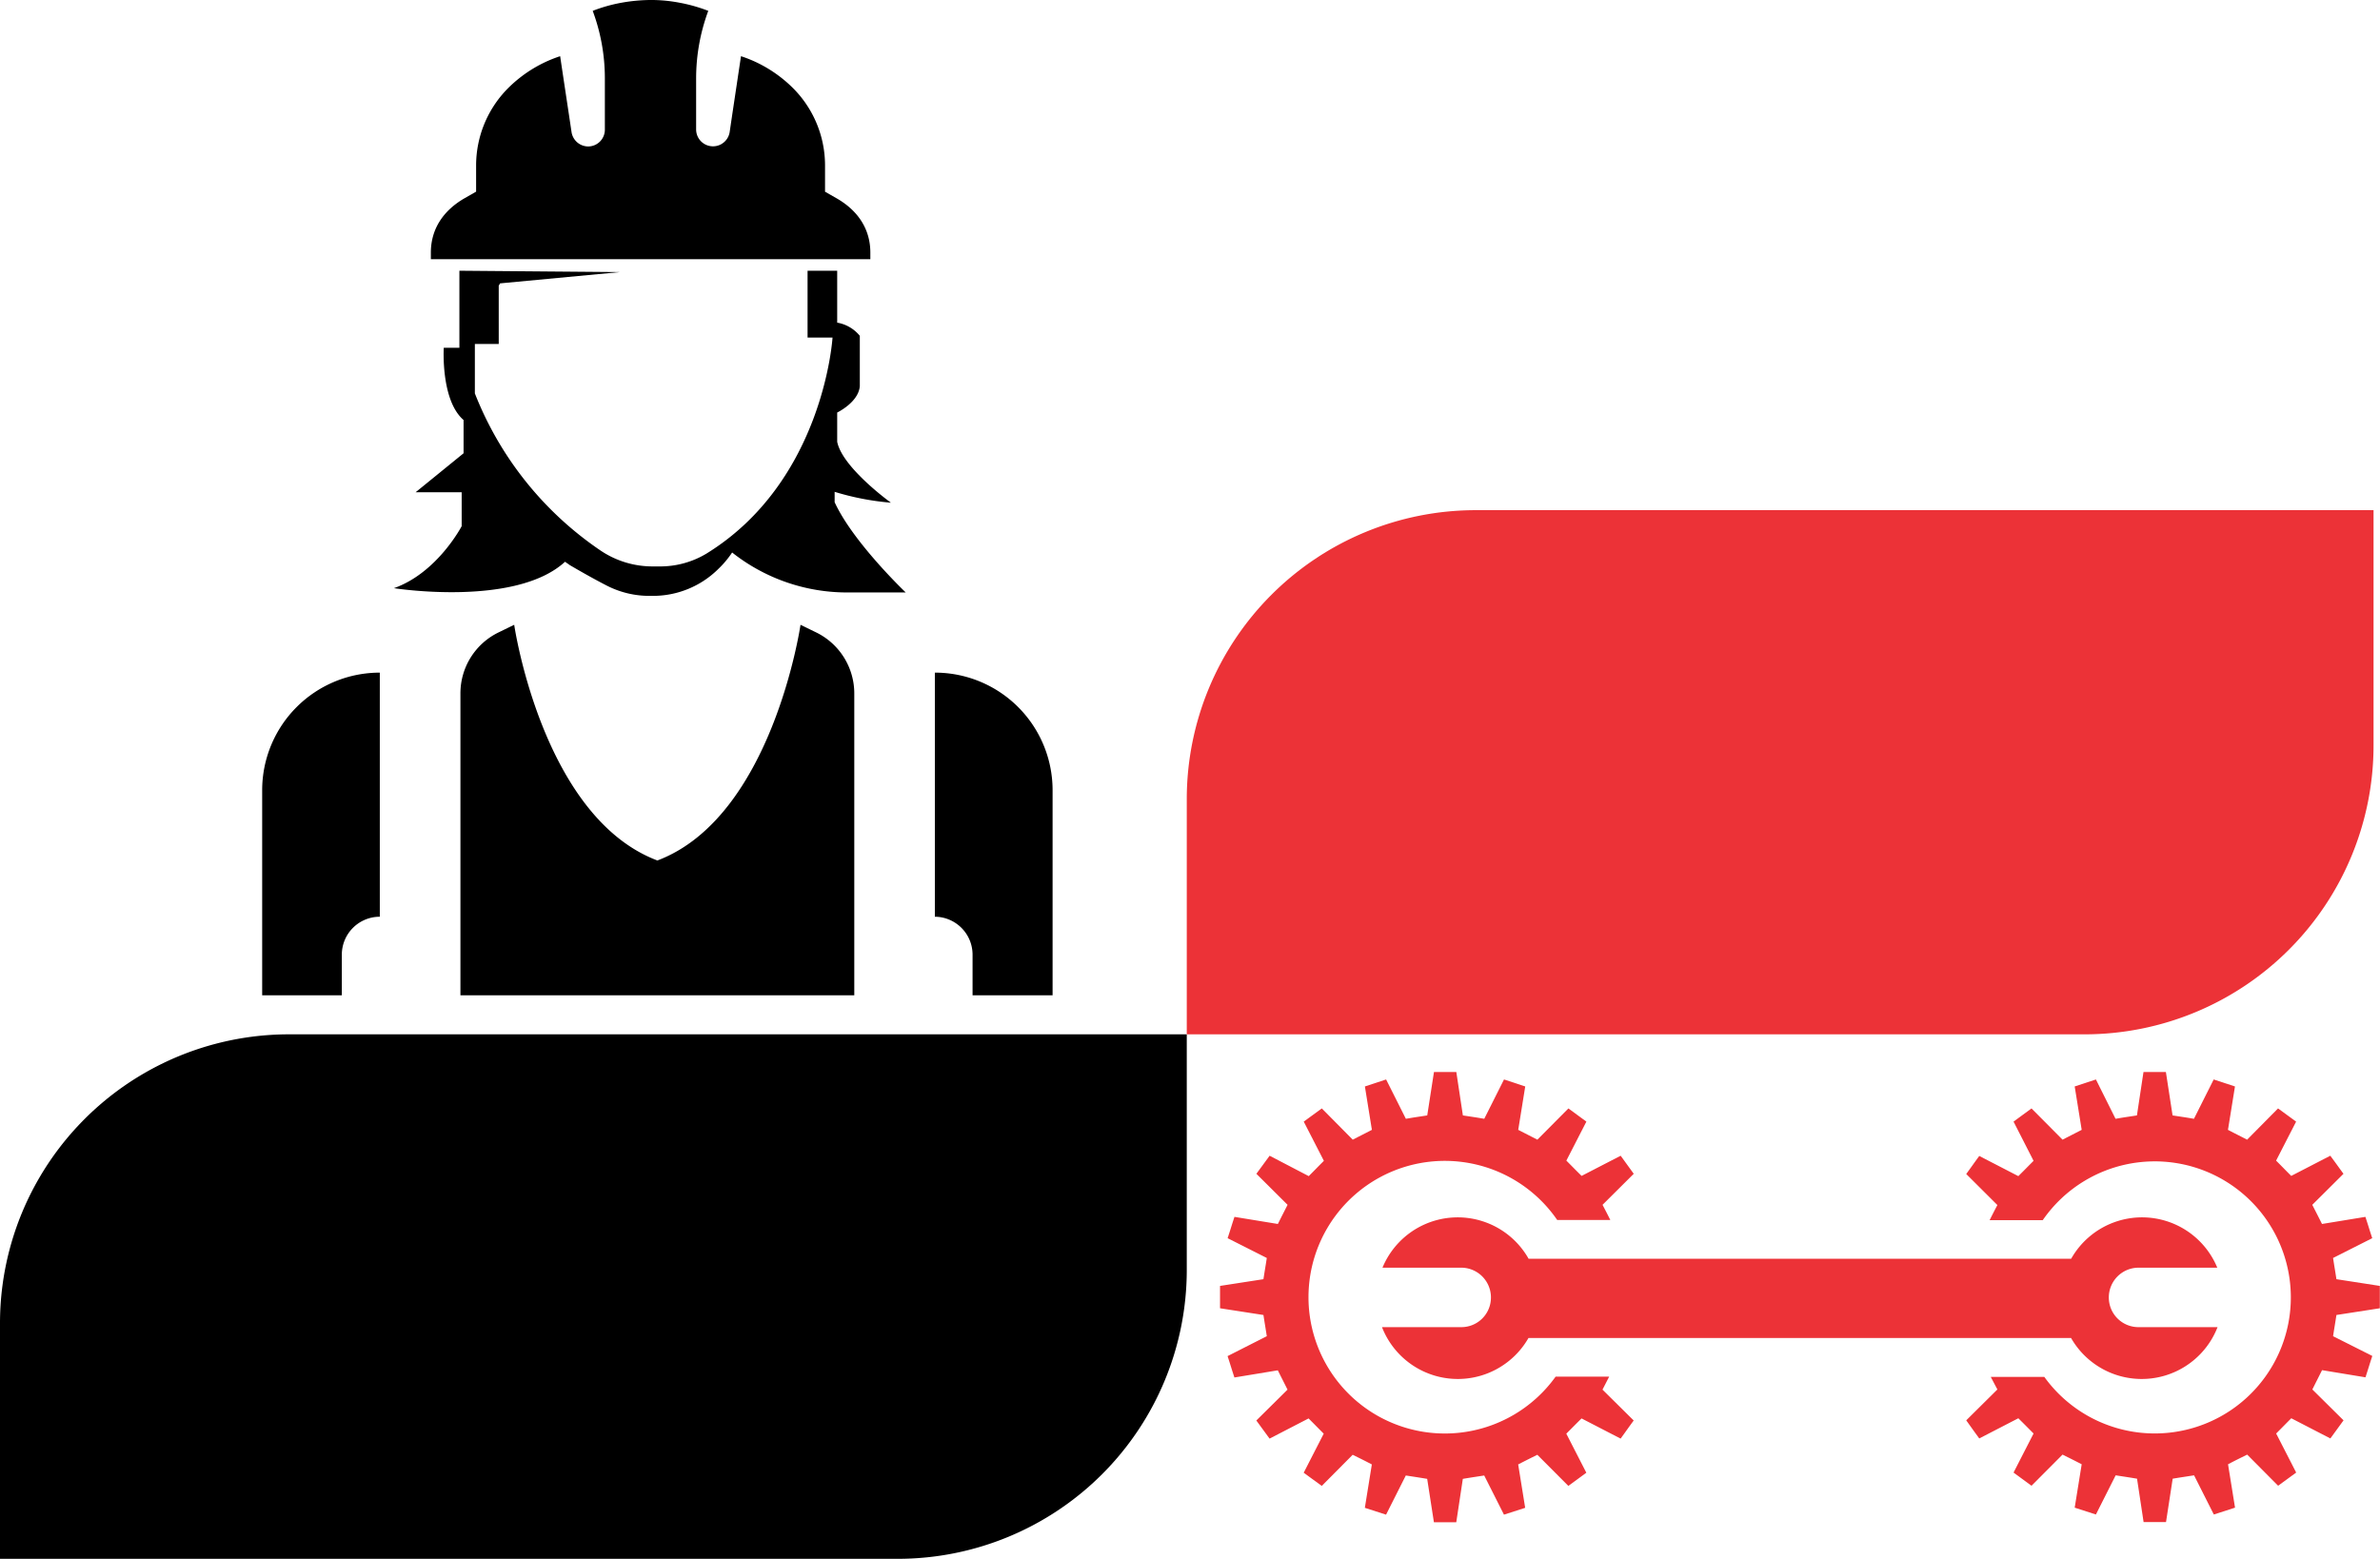 <svg xmlns="http://www.w3.org/2000/svg" viewBox="0 0 438.65 287.32"><defs><style>.cls-1{fill:#ec3237;}</style></defs><g id="Layer_2" data-name="Layer 2"><g id="Layer_1-2" data-name="Layer 1"><path d="M160.41,46.57v1.21h-81V46.57c0-4.41,2.36-7.79,6.17-10l2.17-1.24V30.46a20.22,20.22,0,0,1,5.69-14,24.42,24.42,0,0,1,5.51-4.22,24.05,24.05,0,0,1,4.29-1.88c.69,4.67,1.41,9.34,2.1,14A3.12,3.12,0,0,0,108.38,27a3.09,3.09,0,0,0,3.1-3.1V14.42A35.61,35.61,0,0,0,109.24,2,28.63,28.63,0,0,1,114.67.48a31.76,31.76,0,0,1,5-.48,27.6,27.6,0,0,1,5.46.48A29.49,29.49,0,0,1,130.54,2a35.84,35.84,0,0,0-2.24,12.42v9.46a3.11,3.11,0,0,0,6.18.48c.69-4.7,1.4-9.37,2.09-14a23.75,23.75,0,0,1,4.29,1.88,24.42,24.42,0,0,1,5.51,4.22,20.18,20.18,0,0,1,5.69,14v4.88l2.17,1.24C158.05,38.78,160.41,42.16,160.41,46.57Z"/><path d="M92.16,52.24l22.08-2.08-29.57-.25v14.2H81.79s-.59,9.67,3.65,13.32v6.13L76.6,90.75h8.49V97s-4.48,8.61-12.49,11.43c0,0,22.39,3.54,31.54-4.87l.9.63s3.6,2.13,6.82,3.78a17.18,17.18,0,0,0,7.83,1.88h.59a17.1,17.1,0,0,0,12.15-5,17.93,17.93,0,0,0,2.51-3l.07.06a34.13,34.13,0,0,0,21.17,7.31h10.75s-9.72-9.25-13.1-16.64V90.67a48.82,48.82,0,0,0,10.37,2s-8.95-6.44-9.9-11.23V76.05s3.93-1.88,4.17-4.87V61.91a6.88,6.88,0,0,0-4.17-2.43V49.91h-5.46V62.23h4.6s-1.6,26.49-23.24,39.83a16.53,16.53,0,0,1-8.71,2.36h-1.26a17.12,17.12,0,0,1-9.65-3A62.58,62.58,0,0,1,87.52,72.52V63.41h4.4V52.67"/><path d="M70,124v45h0a7,7,0,0,0-7,6.95v7.54H48.32V145.66A21.68,21.68,0,0,1,70,124Z"/><path d="M172.3,124v45h0a7,7,0,0,1,6.95,6.95v7.54H194V145.66A21.68,21.68,0,0,0,172.3,124Z"/><path d="M157.45,127.84v55.64H84.86V127.84a12.48,12.48,0,0,1,7.08-11.28l2.83-1.38s5.17,35.44,26.39,43.45c21.21-8,26.38-43.45,26.38-43.45l2.83,1.38A12.52,12.52,0,0,1,157.45,127.84Z"/><path d="M218.73,190.68H53.27A53.27,53.27,0,0,0,0,244v43.37H165.46a53.27,53.27,0,0,0,53.27-53.27Z"/><path class="cls-1" d="M218.73,190.68H384.19a53.27,53.27,0,0,0,53.27-53.26V94.05H272a53.27,53.27,0,0,0-53.27,53.26Z"/><path class="cls-1" d="M296.58,253.79h-9.87A25.13,25.13,0,1,1,287,224.9h9.79c-.55-1.09-.64-1.28-1.43-2.79l5.75-5.72-2.41-3.33-7.2,3.72c-1.45-1.43-1.38-1.39-2.81-2.82l3.69-7.19-3.31-2.43-5.72,5.76-3.53-1.81,1.29-8L277.2,199l-3.64,7.25c-2-.34-1.93-.31-3.94-.62l-1.21-8h-4.12l-1.24,8c-2,.31-1.93.28-3.94.62L255.47,199l-3.91,1.29,1.29,8c-1.79.93-1.72.88-3.53,1.81l-5.7-5.76-3.33,2.43L244,214c-1.43,1.43-1.36,1.39-2.79,2.82L234,213.06l-2.44,3.33,5.75,5.72c-.91,1.79-.88,1.72-1.79,3.53l-8-1.31c-.74,2.26-.52,1.67-1.26,3.93l7.22,3.65c-.31,2-.31,1.91-.62,3.91l-8,1.24v4.12l8,1.24c.31,2,.31,1.91.62,3.91L226.25,250c.74,2.27.52,1.67,1.26,3.94l8-1.32c.91,1.82.88,1.74,1.79,3.56l-5.75,5.69,2.44,3.34,7.19-3.72c1.43,1.43,1.36,1.38,2.79,2.81l-3.69,7.2,3.33,2.43,5.7-5.74c1.81.9,1.74.85,3.53,1.78l-1.29,8,3.91,1.26,3.64-7.22c2,.31,1.93.29,3.94.62l1.24,8h4.12l1.21-8c2-.33,1.93-.31,3.94-.62l3.64,7.22,3.91-1.26-1.29-8c1.82-.93,1.72-.88,3.53-1.78l5.72,5.74,3.31-2.43-3.69-7.2c1.43-1.43,1.36-1.38,2.81-2.81l7.2,3.72c1.4-1.93,1-1.41,2.41-3.34l-5.75-5.69Z"/><path class="cls-1" d="M368.13,256.15l-5.74,5.69c1.38,1.93,1,1.41,2.4,3.34l7.2-3.72c1.45,1.43,1.38,1.38,2.81,2.81l-3.69,7.2,3.31,2.43,5.72-5.74c1.81.9,1.72.85,3.53,1.78l-1.29,8,3.91,1.26,3.64-7.22c2,.31,1.94.29,3.94.62l1.21,8h4.13l1.23-8c2-.33,1.94-.31,3.94-.62l3.64,7.22,3.91-1.26-1.29-8c1.79-.93,1.72-.88,3.53-1.78l5.7,5.74,3.33-2.43-3.69-7.2c1.43-1.43,1.36-1.38,2.79-2.81l7.2,3.72,2.43-3.34-5.75-5.69c.91-1.82.88-1.74,1.79-3.56l8,1.32c.74-2.27.52-1.67,1.26-3.94L430,246.33c.31-2,.31-1.91.62-3.91l8-1.24v-4.12l-8-1.24c-.31-2-.31-1.91-.62-3.91l7.22-3.65c-.74-2.26-.52-1.67-1.26-3.93l-8,1.31c-.91-1.81-.88-1.74-1.79-3.53l5.75-5.72c-1.41-1.93-1-1.4-2.43-3.33l-7.2,3.72c-1.43-1.43-1.36-1.39-2.79-2.82l3.69-7.19-3.33-2.43-5.7,5.76c-1.81-.93-1.74-.88-3.53-1.81l1.29-8L408,199l-3.64,7.25c-2-.34-1.93-.31-3.94-.62l-1.23-8h-4.13l-1.21,8c-2,.31-1.93.28-3.94.62L386.29,199l-3.91,1.29,1.29,8-3.53,1.81-5.72-5.76-3.31,2.43L374.8,214c-1.43,1.43-1.36,1.39-2.81,2.82l-7.2-3.72c-1.4,1.93-1,1.4-2.4,3.33l5.74,5.72c-.79,1.51-.88,1.7-1.43,2.79h9.79a25.08,25.08,0,1,1,.29,28.89h-9.87Z"/><path class="cls-1" d="M394.15,244.66a5.46,5.46,0,0,1-5.48-5.48,5.48,5.48,0,0,1,5.48-5.48h14.51a15,15,0,0,0-26.93-1.65h-100a15,15,0,0,0-26.93,1.65h14.51a5.48,5.48,0,0,1,5.48,5.48,5.45,5.45,0,0,1-5.48,5.48H254.71a15,15,0,0,0,27,2h100a15,15,0,0,0,27-2Z"/></g></g></svg>